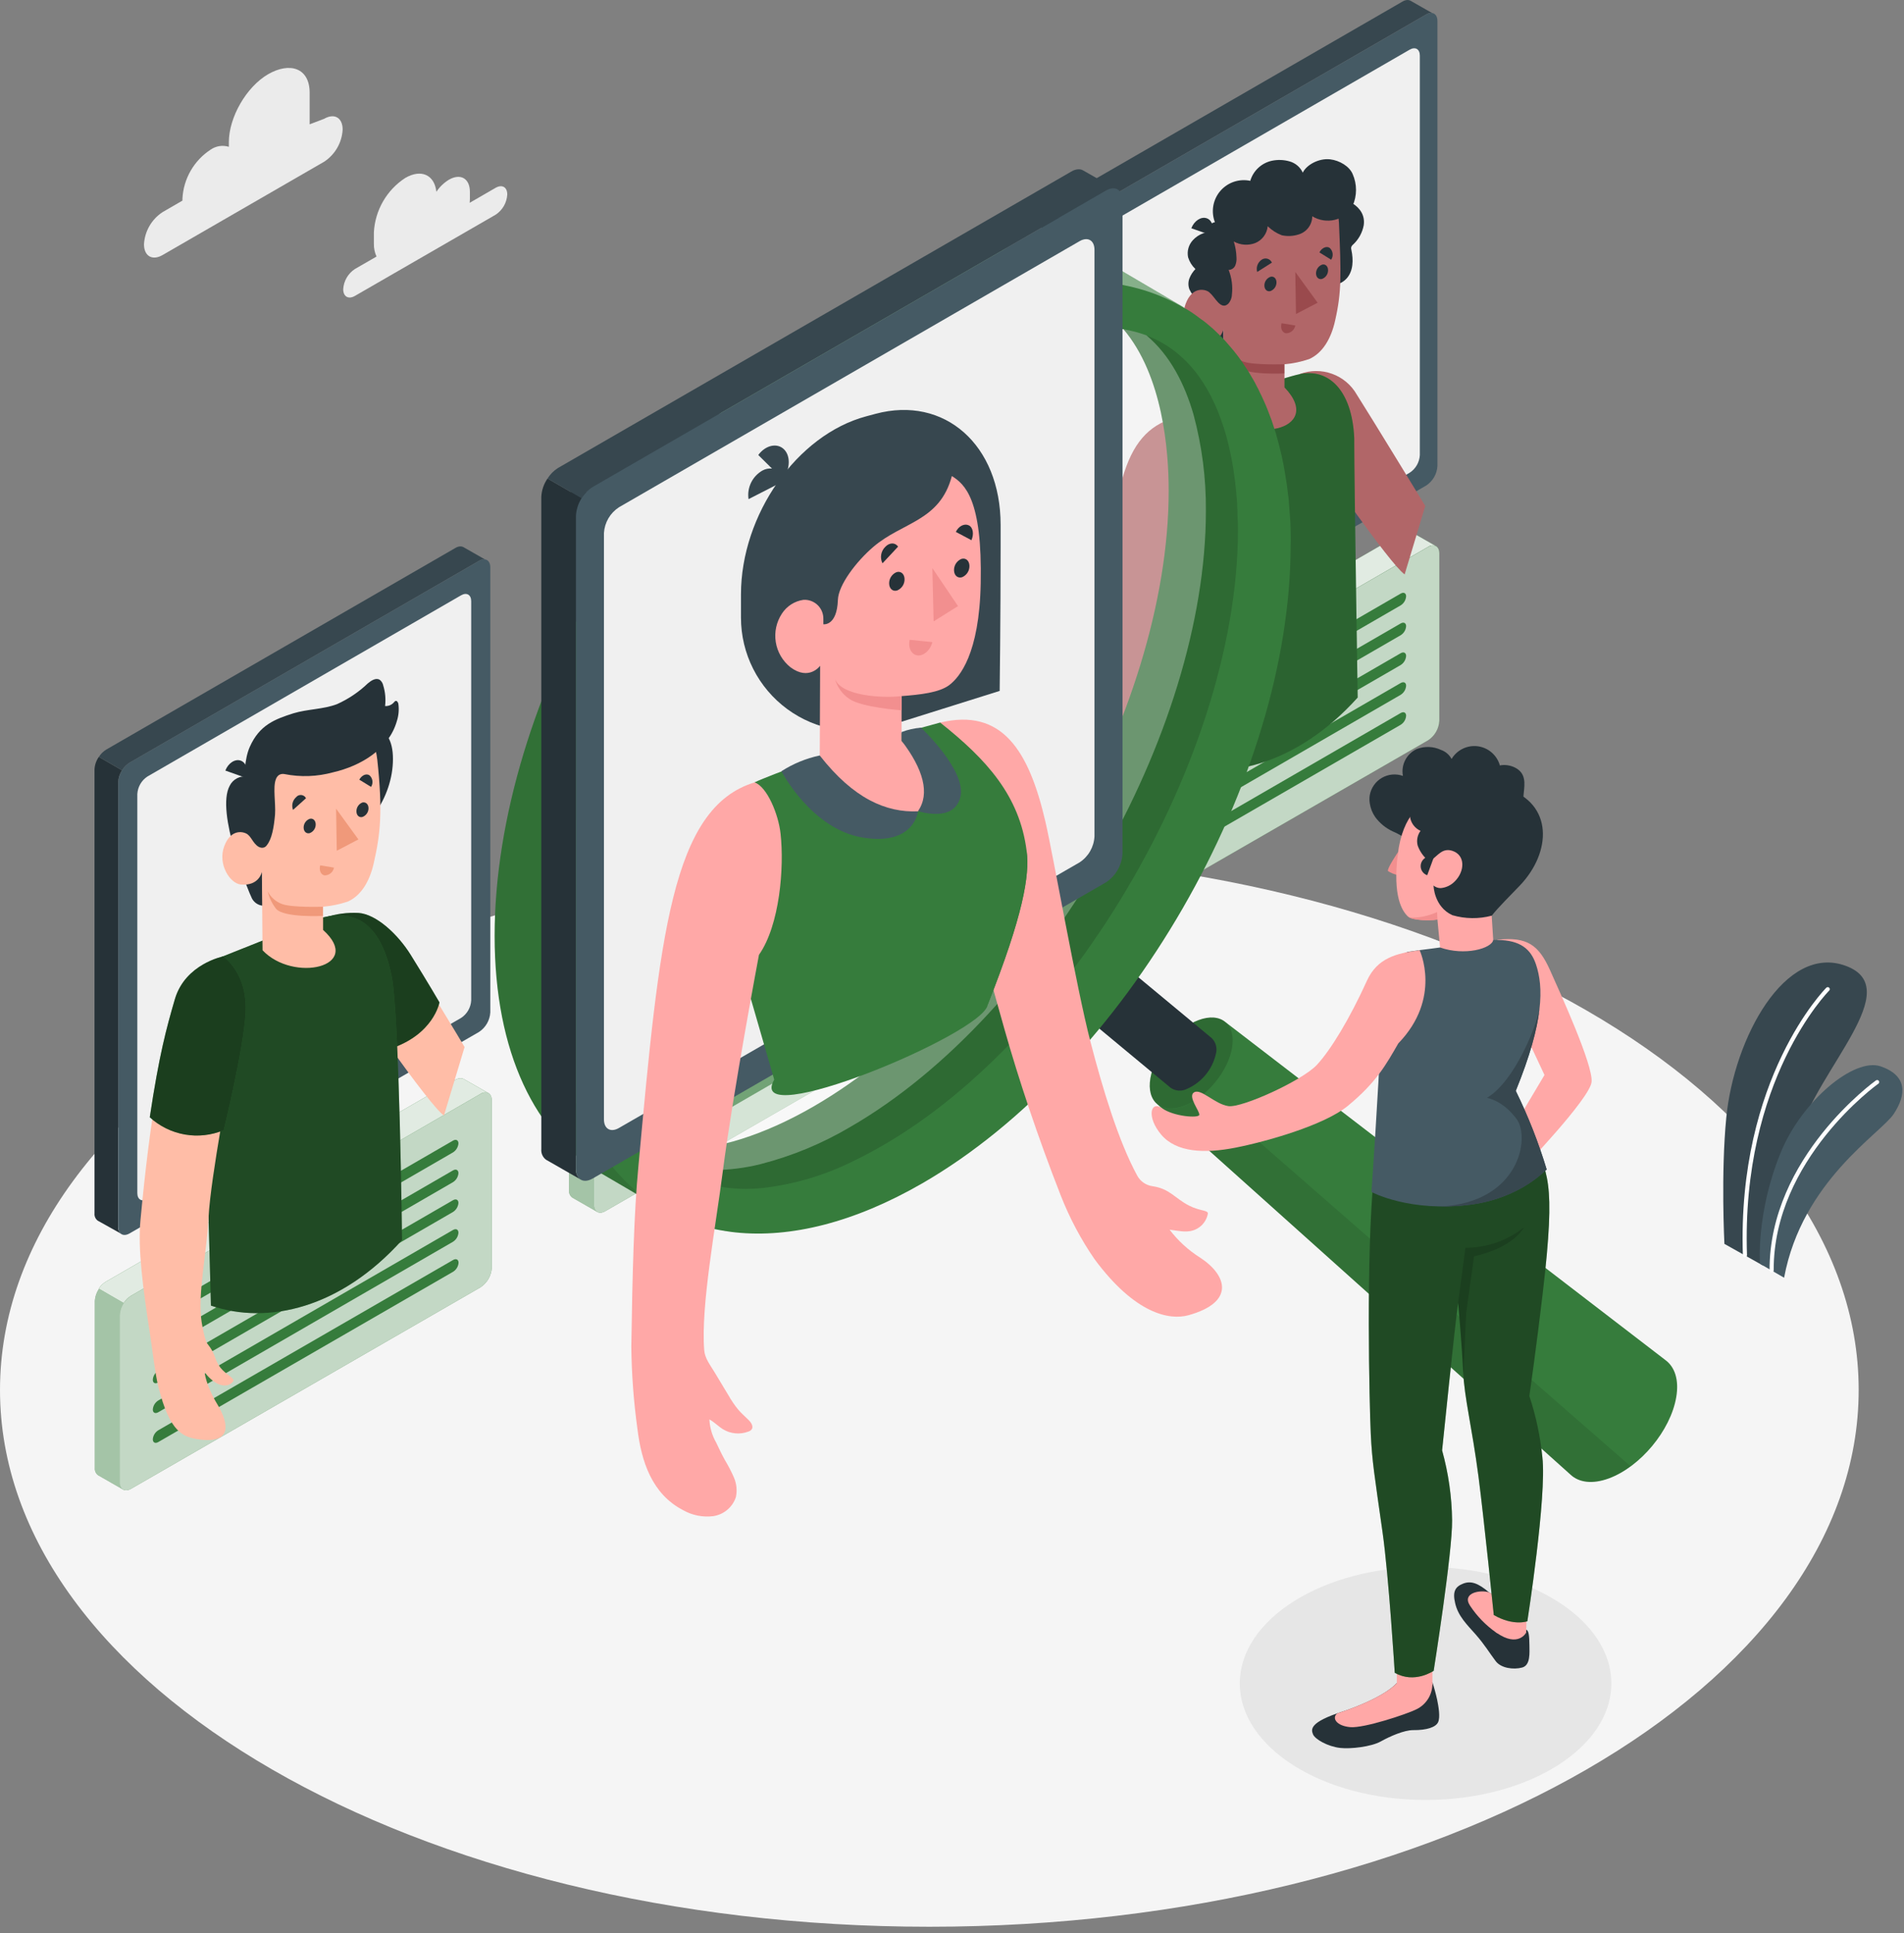 <svg width="268" height="272" viewBox="0 0 268 272" fill="none" xmlns="http://www.w3.org/2000/svg">
<rect x="0" y="0" width="268" height="272" fill="#808080" stroke="none"/>
<path d="M130.81 271.087C203.054 271.087 261.62 237.274 261.62 195.564C261.62 153.853 203.054 120.04 130.81 120.04C58.566 120.04 0 153.853 0 195.564C0 237.274 58.566 271.087 130.81 271.087Z" fill="#F5F5F5"/>
<path d="M200.659 253.249C215.101 253.249 226.808 245.908 226.808 236.853C226.808 227.798 215.101 220.458 200.659 220.458C186.218 220.458 174.511 227.798 174.511 236.853C174.511 245.908 186.218 253.249 200.659 253.249Z" fill="#E6E6E6"/>
<path d="M248.147 178.054L242.722 175.01C242.722 175.01 242.211 165.105 242.99 157.202C244.08 146.097 251.252 132.728 259.812 135.894C268.372 139.059 255.885 150.341 253.115 159.765C250.345 169.19 248.147 178.054 248.147 178.054Z" fill="#37474F"/>
<path d="M245.62 176.891C245.658 176.89 245.696 176.882 245.731 176.867C245.766 176.851 245.797 176.829 245.823 176.801C245.849 176.773 245.869 176.74 245.883 176.705C245.896 176.669 245.902 176.631 245.9 176.593C245.06 151.918 257.346 139.498 257.468 139.376C257.522 139.323 257.553 139.25 257.553 139.174C257.554 139.098 257.524 139.025 257.471 138.971C257.418 138.917 257.345 138.886 257.269 138.886C257.193 138.885 257.12 138.915 257.066 138.968C256.938 139.09 244.476 151.686 245.322 176.617C245.324 176.655 245.333 176.692 245.348 176.726C245.364 176.76 245.387 176.791 245.414 176.816C245.442 176.842 245.474 176.861 245.51 176.874C245.545 176.887 245.583 176.893 245.62 176.891Z" fill="white"/>
<path d="M251.124 179.771L247.733 177.811C247.733 177.811 247.155 170.809 250.588 162.298C253.578 154.889 260.999 148.746 264.725 150.036C268.451 151.327 268.378 153.975 266.551 156.733C264.725 159.491 253.663 166.14 251.124 179.771Z" fill="#455A64"/>
<path d="M249.365 179.022C249.403 179.023 249.441 179.016 249.476 179.002C249.511 178.988 249.544 178.967 249.571 178.94C249.598 178.914 249.62 178.882 249.635 178.847C249.649 178.812 249.657 178.774 249.657 178.736C249.59 163.132 264.238 152.557 264.39 152.478C264.451 152.433 264.493 152.365 264.505 152.29C264.518 152.215 264.5 152.138 264.457 152.076C264.435 152.045 264.408 152.019 264.375 151.998C264.343 151.978 264.308 151.965 264.27 151.958C264.233 151.952 264.195 151.953 264.158 151.962C264.121 151.971 264.086 151.987 264.055 152.009C263.903 152.112 249.012 162.834 249.078 178.736C249.078 178.773 249.086 178.811 249.1 178.845C249.115 178.88 249.136 178.912 249.162 178.938C249.189 178.965 249.22 178.986 249.255 179C249.29 179.015 249.327 179.022 249.365 179.022Z" fill="white"/>
<path d="M150.7 132.618L147.175 130.603C147.019 130.486 146.896 130.331 146.817 130.153C146.738 129.975 146.706 129.78 146.724 129.586V106.098C146.759 105.468 146.97 104.861 147.333 104.345L150.84 106.366C150.489 106.881 150.291 107.485 150.268 108.107V131.614C150.246 131.804 150.274 131.997 150.35 132.174C150.425 132.35 150.546 132.503 150.7 132.618Z" fill="#367C3C"/>
<path opacity="0.55" d="M150.7 132.618L147.175 130.603C147.019 130.486 146.896 130.331 146.817 130.153C146.738 129.975 146.706 129.78 146.724 129.586V106.098C146.759 105.468 146.97 104.861 147.333 104.345L150.84 106.366C150.489 106.881 150.291 107.485 150.268 108.107V131.614C150.246 131.804 150.274 131.997 150.35 132.174C150.425 132.35 150.546 132.503 150.7 132.618Z" fill="white"/>
<path d="M151.82 105.343L201 76.954C201.883 76.443 202.595 76.857 202.595 77.874V101.41C202.566 101.963 202.406 102.502 202.129 102.981C201.852 103.46 201.465 103.867 201 104.168L151.82 132.515C150.943 133.02 150.225 132.606 150.225 131.589V108.107C150.256 107.554 150.417 107.016 150.694 106.536C150.971 106.056 151.357 105.647 151.82 105.343Z" fill="#367C3C"/>
<path opacity="0.7" d="M151.82 105.343L201 76.954C201.883 76.443 202.595 76.857 202.595 77.874V101.41C202.566 101.963 202.406 102.502 202.129 102.981C201.852 103.46 201.465 103.867 201 104.168L151.82 132.515C150.943 133.02 150.225 132.606 150.225 131.589V108.107C150.256 107.554 150.417 107.016 150.694 106.536C150.971 106.056 151.357 105.647 151.82 105.343Z" fill="white"/>
<path d="M198.601 74.829L202.072 76.808C201.895 76.743 201.705 76.721 201.519 76.745C201.332 76.77 201.154 76.839 201 76.948L151.82 105.343C151.405 105.6 151.054 105.951 150.797 106.366L147.291 104.345C147.541 103.933 147.885 103.587 148.295 103.334L197.475 74.939C197.69 74.807 197.935 74.733 198.187 74.726C198.332 74.725 198.474 74.76 198.601 74.829Z" fill="#367C3C"/>
<path opacity="0.85" d="M198.601 74.829L202.072 76.808C201.895 76.743 201.705 76.721 201.519 76.745C201.332 76.77 201.154 76.839 201 76.948L151.82 105.343C151.405 105.6 151.054 105.951 150.797 106.366L147.291 104.345C147.541 103.933 147.885 103.587 148.295 103.334L197.475 74.939C197.69 74.807 197.935 74.733 198.187 74.726C198.332 74.725 198.474 74.76 198.601 74.829Z" fill="white"/>
<path d="M155.668 107.517L197.153 83.517C197.579 83.274 197.92 83.444 197.92 83.901C197.901 84.158 197.822 84.408 197.689 84.629C197.555 84.85 197.372 85.037 197.153 85.173L155.668 109.161C155.248 109.404 154.901 109.234 154.901 108.777C154.922 108.522 155.002 108.275 155.135 108.056C155.268 107.837 155.451 107.653 155.668 107.517Z" fill="#367C3C"/>
<path d="M155.668 124.308L197.153 100.321C197.579 100.077 197.92 100.247 197.92 100.71C197.901 100.967 197.822 101.216 197.689 101.436C197.555 101.656 197.371 101.841 197.153 101.977L155.668 125.939C155.248 126.183 154.901 126.006 154.901 125.55C154.925 125.298 155.007 125.055 155.14 124.84C155.273 124.624 155.454 124.442 155.668 124.308Z" fill="#367C3C"/>
<path d="M155.668 115.9L197.153 91.907C197.579 91.663 197.92 91.84 197.92 92.296C197.9 92.554 197.821 92.803 197.687 93.024C197.554 93.245 197.371 93.431 197.153 93.569L155.668 117.556C155.248 117.8 154.901 117.623 154.901 117.166C154.921 116.91 155 116.662 155.134 116.442C155.267 116.222 155.45 116.037 155.668 115.9Z" fill="#367C3C"/>
<path d="M155.668 120.089L197.153 96.101C197.579 95.858 197.92 96.028 197.92 96.485C197.901 96.743 197.822 96.992 197.689 97.213C197.555 97.434 197.372 97.621 197.153 97.757L155.668 121.745C155.248 121.988 154.901 121.818 154.901 121.361C154.92 121.104 154.999 120.854 155.132 120.633C155.266 120.412 155.449 120.226 155.668 120.089Z" fill="#367C3C"/>
<path d="M155.668 111.705L197.153 87.718C197.579 87.475 197.92 87.645 197.92 88.108C197.901 88.365 197.822 88.613 197.689 88.833C197.555 89.053 197.371 89.239 197.153 89.374L155.668 113.349C155.248 113.593 154.901 113.416 154.901 112.96C154.923 112.706 155.004 112.46 155.137 112.243C155.271 112.025 155.452 111.841 155.668 111.705Z" fill="#367C3C"/>
<path d="M150.432 96.771L147.083 94.866C146.927 94.749 146.804 94.594 146.725 94.416C146.646 94.238 146.614 94.043 146.633 93.849V31.372C146.666 30.742 146.877 30.134 147.242 29.619L150.505 31.506C150.173 32.01 149.986 32.596 149.963 33.199V95.742C149.94 95.94 149.972 96.141 150.055 96.322C150.137 96.503 150.268 96.659 150.432 96.771Z" fill="#263238"/>
<path d="M201.573 1.833C201.277 1.806 200.982 1.879 200.733 2.04L151.552 30.435C151.122 30.704 150.761 31.071 150.499 31.506L147.23 29.619C147.484 29.21 147.828 28.865 148.234 28.608L197.414 0.219C197.628 0.083 197.874 0.008 198.127 2.75812e-05C198.271 -0.001 198.414 0.034 198.541 0.104L201.573 1.833Z" fill="#37474F"/>
<path d="M151.552 30.435L200.732 2.046C201.615 1.534 202.328 1.948 202.328 2.965V65.563C202.298 66.116 202.139 66.654 201.861 67.134C201.584 67.613 201.197 68.02 200.732 68.321L151.558 96.668C150.676 97.173 149.957 96.759 149.957 95.742V33.199C149.988 32.645 150.149 32.107 150.426 31.627C150.703 31.147 151.089 30.739 151.552 30.435Z" fill="#455A64"/>
<path d="M154.28 32.474L198.419 6.989C199.21 6.533 199.85 6.904 199.85 7.817V64.035C199.823 64.532 199.679 65.015 199.431 65.445C199.182 65.876 198.835 66.242 198.419 66.513L154.28 91.949C153.488 92.406 152.849 92.035 152.849 91.121V34.952C152.876 34.456 153.019 33.972 153.268 33.542C153.516 33.111 153.863 32.745 154.28 32.474Z" fill="#F0F0F0"/>
<path d="M190.973 55.512C190.198 54.157 188.966 53.123 187.499 52.593C186.031 52.063 184.422 52.073 182.961 52.62C182.961 52.62 182.705 57.326 185.116 64.084C185.116 64.084 195.618 79.389 197.713 80.814L200.617 71.183C200.617 71.183 192.952 58.611 190.973 55.512Z" fill="#B16668"/>
<path d="M165.238 58.781C162.761 59.725 163.132 62.434 163.211 64.839C163.254 66.318 163.497 68.827 163.655 72.266L164.362 83.341L164.203 107.365C172.258 110.11 182.504 107.693 191.101 98.141C191.101 98.141 190.62 67.396 190.62 62.349C190.62 62.117 190.62 61.892 190.62 61.661C190.315 54.757 186.888 51.804 182.973 52.632C181.719 52.9 179.004 53.764 177.208 54.325L172.276 55.92C172.276 55.92 167.71 57.837 165.238 58.781Z" fill="#367C3C"/>
<path opacity="0.2" d="M165.238 58.781C162.761 59.725 163.132 62.434 163.211 64.839C163.254 66.318 163.497 68.827 163.655 72.266L164.362 83.341L164.203 107.365C172.258 110.11 182.504 107.693 191.101 98.141C191.101 98.141 190.62 67.396 190.62 62.349C190.62 62.117 190.62 61.892 190.62 61.661C190.315 54.757 186.888 51.804 182.973 52.632C181.719 52.9 179.004 53.764 177.208 54.325L172.276 55.92C172.276 55.92 167.71 57.837 165.238 58.781Z" fill="black"/>
<path d="M183.893 34.861C183.893 32.639 184.24 29.722 186.498 28.657C187.643 28.115 189.274 27.89 190.364 28.596C191.454 29.302 192.148 30.301 191.953 31.689C191.763 32.725 191.244 33.673 190.474 34.392C190.341 34.495 190.241 34.634 190.188 34.794C190.167 34.922 190.178 35.054 190.218 35.177C190.51 36.547 190.492 38.118 189.561 39.165C189.24 39.521 188.835 39.791 188.383 39.95C187.931 40.108 187.446 40.15 186.973 40.072C186.442 39.947 185.947 39.702 185.525 39.355C185.103 39.009 184.765 38.572 184.538 38.075C184.074 37.069 183.853 35.968 183.893 34.861Z" fill="#263238"/>
<path d="M169.001 42.666C169.001 42.666 170.255 49.125 170.754 50.105C170.905 50.391 171.125 50.634 171.394 50.811C171.663 50.989 171.973 51.096 172.295 51.122L172.209 46.373L169.001 42.666Z" fill="#263238"/>
<path d="M170.541 32.517C170.541 32.517 169.378 32.803 169.324 32.834C168.787 33.033 168.306 33.357 167.917 33.777C167.615 34.098 167.396 34.487 167.277 34.911C167.158 35.335 167.144 35.782 167.235 36.212C167.431 36.84 167.785 37.406 168.264 37.856C167.896 38.232 167.608 38.68 167.418 39.171C167.232 39.668 167.232 40.215 167.418 40.712C167.548 41.001 167.716 41.271 167.917 41.515C168.362 42.081 168.885 42.635 169.652 42.55C170.213 42.489 170.779 42.398 171.339 42.325L170.541 32.517Z" fill="#263238"/>
<path d="M172.045 42.16C171.576 42.617 170.9 41.746 170.316 41.199C169.731 40.651 167.832 40.2 166.882 42.763C165.932 45.326 167.722 47.999 169.22 48.145C171.801 48.389 172.191 46.373 172.191 46.373L172.276 56.979C175.095 62.879 186.711 60.632 180.8 54.507V51.25C181.984 51.147 183.151 50.902 184.276 50.52C186.175 49.673 187.375 47.622 187.929 45.095C188.854 41.034 188.775 38.629 188.465 31.305C188.252 26.276 179.284 24.724 174.815 29.168C170.346 33.613 172.045 42.16 172.045 42.16Z" fill="#B16668"/>
<path d="M170.304 41.199C169.999 40.961 170.03 40.267 170.011 39.932C169.98 39.12 169.994 38.307 170.054 37.497C170.133 36.218 170.486 34.879 170.194 33.625C170.049 33.169 170.005 32.687 170.066 32.212C170.101 31.975 170.21 31.755 170.379 31.584C170.548 31.413 170.767 31.3 171.004 31.263C170.724 30.53 170.646 29.736 170.78 28.963C170.914 28.19 171.253 27.468 171.763 26.872C172.273 26.276 172.934 25.829 173.677 25.577C174.42 25.326 175.217 25.279 175.984 25.442C176.189 24.741 176.581 24.108 177.117 23.611C177.653 23.113 178.313 22.77 179.028 22.617C179.847 22.445 180.695 22.474 181.5 22.703C181.91 22.814 182.29 23.014 182.614 23.288C182.939 23.563 183.198 23.905 183.375 24.292C183.88 23.208 185.627 22.234 187.223 22.417C188.562 22.575 189.938 23.403 190.394 24.487C190.706 25.19 190.867 25.951 190.867 26.721C190.867 27.491 190.706 28.252 190.394 28.955C190.145 29.445 189.793 29.874 189.362 30.215C188.931 30.555 188.432 30.798 187.898 30.928C186.811 31.191 185.663 31.012 184.708 30.429C184.706 31.004 184.518 31.564 184.172 32.025C183.827 32.485 183.342 32.822 182.79 32.986C182.023 33.233 181.204 33.273 180.416 33.101C179.676 32.818 179.002 32.385 178.437 31.829C178.388 32.349 178.197 32.846 177.884 33.264C177.572 33.683 177.15 34.008 176.666 34.203C176.179 34.386 175.658 34.46 175.14 34.421C174.622 34.383 174.118 34.231 173.664 33.978C173.891 34.702 174.018 35.454 174.042 36.212C174.076 36.606 174.015 37.003 173.865 37.369C173.784 37.547 173.654 37.699 173.49 37.807C173.326 37.914 173.136 37.974 172.94 37.978C173.379 39.087 173.536 40.288 173.396 41.472C173.383 41.946 173.197 42.399 172.873 42.745C171.82 43.719 170.955 41.71 170.304 41.199Z" fill="#263238"/>
<path d="M170.547 33.12L167.686 32.115C168.094 31.062 169.062 30.435 169.853 30.709C170.645 30.983 170.949 32.066 170.547 33.12Z" fill="#263238"/>
<path d="M180.769 51.25C180.769 51.25 176.508 51.396 175.046 50.885C174.157 50.575 173.422 49.934 172.995 49.095C173.203 49.982 173.602 50.813 174.164 51.53C175.247 52.839 180.769 52.541 180.769 52.541V51.25Z" fill="#9A4A4D"/>
<path d="M179.673 39.737C179.672 40.003 179.59 40.262 179.438 40.48C179.285 40.697 179.07 40.863 178.821 40.955C178.352 41.083 177.969 40.724 177.969 40.164C177.97 39.898 178.053 39.639 178.205 39.422C178.357 39.205 178.572 39.038 178.821 38.946C179.29 38.818 179.673 39.177 179.673 39.737Z" fill="#263238"/>
<path d="M179.028 36.949L176.958 38.264C176.868 37.951 176.878 37.618 176.988 37.311C177.097 37.004 177.299 36.739 177.567 36.553C177.684 36.467 177.819 36.409 177.962 36.382C178.105 36.355 178.252 36.361 178.393 36.399C178.533 36.437 178.663 36.507 178.773 36.602C178.883 36.697 178.97 36.816 179.028 36.949Z" fill="#263238"/>
<path d="M180.386 45.478L182.322 45.795C182.267 46.104 182.105 46.383 181.865 46.583C181.624 46.784 181.32 46.893 181.007 46.891C180.471 46.806 180.191 46.173 180.386 45.478Z" fill="#9A4A4D"/>
<path d="M187.369 36.541L185.713 35.512C186.048 34.873 186.693 34.587 187.15 34.867C187.383 35.072 187.535 35.355 187.575 35.663C187.615 35.971 187.542 36.283 187.369 36.541Z" fill="#263238"/>
<path d="M186.936 38.027C186.936 38.292 186.855 38.55 186.703 38.768C186.552 38.985 186.338 39.151 186.09 39.244C185.621 39.372 185.238 39.013 185.238 38.453C185.241 38.188 185.323 37.929 185.476 37.712C185.628 37.495 185.842 37.328 186.09 37.235C186.559 37.107 186.936 37.46 186.936 38.027Z" fill="#263238"/>
<path d="M182.322 38.264L182.419 44.182L185.463 42.593L182.322 38.264Z" fill="#9A4A4D"/>
<path d="M163.698 109.453C163.837 111.051 164.299 112.605 165.056 114.019C165.895 115.335 166.92 116.522 168.1 117.544C168.226 117.641 168.318 117.775 168.362 117.927C168.404 118.244 168.045 118.463 167.753 118.536C167.087 118.635 166.408 118.502 165.829 118.159C165.395 117.905 164.996 117.596 164.642 117.24C164.52 117.13 163.765 116.594 163.765 116.472C164.004 117.755 164.452 118.989 165.092 120.125C165.722 121.103 166.289 122.12 166.791 123.169C167.077 123.857 167.211 124.746 166.681 125.27C166.457 125.459 166.193 125.595 165.908 125.666C164.944 125.937 163.925 125.949 162.955 125.698C161.985 125.448 161.099 124.945 160.386 124.241C159.762 123.562 159.241 122.795 158.84 121.964C158.596 121.507 158.377 121.038 158.182 120.558C157.858 119.721 157.607 118.857 157.433 117.976C156.965 115.864 156.788 113.714 156.465 111.596C155.507 104.848 155.124 98.031 155.321 91.219C156.417 68.656 157.957 61.028 165.251 58.781C167.314 60.315 168.24 66.885 166.066 72.741C164.988 79.283 164.28 85.881 163.948 92.503C163.814 95.633 163.308 101.94 163.455 105.069C163.522 106.47 163.522 107.87 163.698 109.453Z" fill="#B16668"/>
<path d="M17.327 209.572L13.802 207.557C13.646 207.44 13.523 207.286 13.444 207.108C13.365 206.93 13.333 206.734 13.351 206.54V183.058C13.386 182.429 13.597 181.821 13.96 181.305L17.406 183.326C17.055 183.841 16.856 184.445 16.834 185.068V208.543C16.813 208.744 16.849 208.946 16.936 209.127C17.023 209.309 17.158 209.463 17.327 209.572Z" fill="#367C3C"/>
<path opacity="0.55" d="M17.327 209.572L13.802 207.557C13.646 207.44 13.523 207.286 13.444 207.108C13.365 206.93 13.333 206.734 13.351 206.54V183.058C13.386 182.429 13.597 181.821 13.96 181.305L17.406 183.326C17.055 183.841 16.856 184.445 16.834 185.068V208.543C16.813 208.744 16.849 208.946 16.936 209.127C17.023 209.309 17.158 209.463 17.327 209.572Z" fill="white"/>
<path d="M18.447 182.304L67.627 153.908C68.504 153.397 69.222 153.811 69.222 154.828V178.365C69.191 178.919 69.03 179.457 68.751 179.938C68.473 180.418 68.086 180.826 67.621 181.129L18.447 209.469C17.564 209.974 16.852 209.56 16.852 208.543V185.061C16.881 184.509 17.041 183.97 17.318 183.491C17.596 183.012 17.982 182.605 18.447 182.304Z" fill="#367C3C"/>
<path opacity="0.7" d="M18.447 182.304L67.627 153.908C68.504 153.397 69.222 153.811 69.222 154.828V178.365C69.191 178.919 69.03 179.457 68.751 179.938C68.473 180.418 68.086 180.826 67.621 181.129L18.447 209.469C17.564 209.974 16.852 209.56 16.852 208.543V185.061C16.881 184.509 17.041 183.97 17.318 183.491C17.596 183.012 17.982 182.605 18.447 182.304Z" fill="white"/>
<path d="M65.228 151.79L68.699 153.768C68.522 153.703 68.332 153.681 68.145 153.706C67.959 153.73 67.781 153.8 67.627 153.908L18.447 182.304C18.025 182.558 17.668 182.909 17.406 183.326L13.899 181.305C14.158 180.9 14.508 180.562 14.922 180.319L64.102 151.924C64.317 151.791 64.562 151.718 64.814 151.711C64.957 151.702 65.099 151.729 65.228 151.79Z" fill="#367C3C"/>
<path opacity="0.85" d="M65.228 151.79L68.699 153.768C68.522 153.703 68.332 153.681 68.145 153.706C67.959 153.73 67.781 153.8 67.627 153.908L18.447 182.304C18.025 182.558 17.668 182.909 17.406 183.326L13.899 181.305C14.158 180.9 14.508 180.562 14.922 180.319L64.102 151.924C64.317 151.791 64.562 151.718 64.814 151.711C64.957 151.702 65.099 151.729 65.228 151.79Z" fill="white"/>
<path d="M22.276 184.471L63.761 160.484C64.181 160.24 64.528 160.411 64.528 160.873C64.508 161.13 64.428 161.378 64.295 161.598C64.162 161.818 63.979 162.003 63.761 162.14L22.276 186.127C21.85 186.37 21.509 186.2 21.509 185.743C21.528 185.486 21.607 185.236 21.74 185.015C21.874 184.794 22.057 184.608 22.276 184.471Z" fill="#367C3C"/>
<path d="M22.276 201.238L63.779 177.275C64.199 177.031 64.546 177.208 64.546 177.664C64.526 177.921 64.447 178.169 64.314 178.389C64.18 178.609 63.997 178.794 63.779 178.931L22.276 202.894C21.85 203.137 21.509 202.961 21.509 202.504C21.528 202.247 21.607 201.999 21.74 201.779C21.874 201.558 22.057 201.373 22.276 201.238Z" fill="#367C3C"/>
<path d="M22.276 192.854L63.761 168.867C64.181 168.624 64.528 168.794 64.528 169.251C64.508 169.508 64.428 169.757 64.295 169.978C64.162 170.199 63.979 170.385 63.761 170.523L22.276 194.51C21.85 194.754 21.509 194.583 21.509 194.127C21.527 193.869 21.605 193.619 21.739 193.398C21.872 193.176 22.057 192.99 22.276 192.854Z" fill="#367C3C"/>
<path d="M22.276 197.043L63.761 173.056C64.181 172.812 64.528 172.983 64.528 173.439C64.509 173.697 64.43 173.946 64.297 174.167C64.163 174.388 63.98 174.575 63.761 174.712L22.276 198.699C21.85 198.943 21.509 198.772 21.509 198.315C21.528 198.058 21.607 197.808 21.74 197.587C21.874 197.366 22.057 197.18 22.276 197.043Z" fill="#367C3C"/>
<path d="M22.276 188.666L63.761 164.672C64.181 164.429 64.528 164.605 64.528 165.062C64.508 165.318 64.428 165.566 64.295 165.786C64.162 166.006 63.979 166.192 63.761 166.328L22.276 190.322C21.85 190.565 21.509 190.389 21.509 189.932C21.528 189.675 21.607 189.427 21.74 189.206C21.874 188.986 22.057 188.801 22.276 188.666Z" fill="#367C3C"/>
<path d="M17.12 173.622L13.753 171.741C13.597 171.624 13.473 171.469 13.395 171.291C13.316 171.113 13.284 170.918 13.303 170.724V108.247C13.335 107.617 13.546 107.009 13.911 106.494L17.175 108.381C16.843 108.885 16.655 109.471 16.633 110.074V172.617C16.616 172.813 16.653 173.01 16.739 173.186C16.825 173.363 16.956 173.513 17.12 173.622Z" fill="#263238"/>
<path d="M68.26 78.708C67.965 78.681 67.669 78.754 67.42 78.915L18.24 107.31C17.81 107.579 17.449 107.946 17.187 108.381L13.918 106.494C14.172 106.086 14.515 105.74 14.922 105.483L64.102 77.094C64.316 76.959 64.562 76.883 64.814 76.875C64.959 76.874 65.101 76.909 65.228 76.979L68.26 78.708Z" fill="#37474F"/>
<path d="M18.24 107.304L67.42 78.915C68.297 78.403 69.015 78.817 69.015 79.834V142.432C68.984 142.986 68.823 143.524 68.546 144.004C68.269 144.484 67.883 144.892 67.42 145.196L18.24 173.537C17.357 174.042 16.645 173.634 16.645 172.617V110.068C16.675 109.514 16.835 108.975 17.112 108.495C17.389 108.015 17.776 107.607 18.24 107.304Z" fill="#455A64"/>
<path d="M20.761 109.246L64.894 83.761C65.685 83.304 66.324 83.675 66.324 84.589V140.746C66.299 141.243 66.155 141.726 65.907 142.157C65.658 142.587 65.311 142.953 64.894 143.224L20.761 168.69C19.969 169.147 19.33 168.776 19.33 167.862V111.724C19.357 111.227 19.5 110.744 19.749 110.313C19.997 109.883 20.344 109.517 20.761 109.246Z" fill="#F0F0F0"/>
<path d="M56.2 132.679C52.754 128.204 47.068 128.837 47.068 128.837C47.569 132.728 48.515 136.548 49.886 140.222C49.886 140.222 60.395 155.522 62.489 156.953L65.393 147.315C65.393 147.315 58.434 135.589 56.2 132.679Z" fill="#FFBDA7"/>
<path d="M45.838 129.057C47.327 128.578 48.89 128.372 50.453 128.448C52.93 128.606 55.98 131.413 57.801 134.335C60.236 138.244 61.856 141.032 61.856 141.032C61.856 141.032 61.046 145.622 54.781 147.601L48.985 140.04L45.838 129.057Z" fill="#367C3C"/>
<path opacity="0.5" d="M45.838 129.057C47.327 128.578 48.89 128.372 50.453 128.448C52.93 128.606 55.98 131.413 57.801 134.335C60.236 138.244 61.856 141.032 61.856 141.032C61.856 141.032 61.046 145.622 54.781 147.601L48.985 140.04L45.838 129.057Z" fill="black"/>
<path d="M29.85 146.992L29.04 159.777L29.692 183.698C37.746 186.443 47.993 184.027 56.589 174.474C56.589 174.474 56.236 142.706 55.116 137.282C53.77 130.749 50.562 127.175 44.06 129.501L37.685 132.046L31.128 134.658C31.128 134.658 29.85 144.521 29.85 146.992Z" fill="#367C3C"/>
<path opacity="0.4" d="M29.85 146.992L29.04 159.777L29.692 183.698C37.746 186.443 47.993 184.027 56.589 174.474C56.589 174.474 56.236 142.706 55.116 137.282C53.77 130.749 50.562 127.175 44.06 129.501L37.685 132.046L31.128 134.658C31.128 134.658 29.85 144.521 29.85 146.992Z" fill="black"/>
<path d="M38.264 111.34C38.264 116.759 42.069 120.131 46.787 118.871C51.506 117.611 55.311 112.205 55.311 106.786C55.311 101.368 51.262 101.368 46.568 102.628C41.874 103.888 38.264 105.922 38.264 111.34Z" fill="#263238"/>
<path d="M36.888 122.676L35.463 121.026L36.042 118.652L34.824 109.27C34.329 109.187 33.821 109.266 33.373 109.494C32.926 109.722 32.564 110.087 32.34 110.536C30.301 114.238 35.056 125.617 35.463 126.408C35.614 126.694 35.834 126.938 36.103 127.117C36.372 127.296 36.682 127.404 37.004 127.431L36.888 122.676Z" fill="#263238"/>
<path d="M36.724 118.463C36.255 118.92 35.579 118.049 34.995 117.501C34.41 116.953 32.511 116.503 31.561 119.066C30.611 121.629 32.395 124.308 33.893 124.448C36.48 124.691 36.864 122.676 36.864 122.676L36.955 133.696C41.284 138.292 51.256 136.046 45.478 130.84V127.571C46.664 127.468 47.833 127.225 48.961 126.847C50.86 125.994 52.054 123.949 52.614 121.416C53.539 117.361 53.892 114.189 53.107 106.902C52.242 98.914 43.975 101.045 39.494 105.489C35.013 109.934 36.724 118.463 36.724 118.463Z" fill="#FFBDA7"/>
<path d="M36.639 119.236C35.847 119.029 35.33 117.763 34.995 117.501C34.66 117.24 34.715 116.57 34.703 116.235C34.731 115.413 34.711 114.589 34.642 113.769C34.472 112.906 34.379 112.03 34.362 111.151C34.362 109.325 34.404 106.78 35.153 105.094C36.535 101.983 38.69 101.197 41.29 100.363C43.287 99.754 45.472 99.815 47.433 99.073C49.036 98.354 50.505 97.366 51.774 96.15C52.255 95.742 52.924 95.316 53.454 95.651C53.705 95.846 53.877 96.125 53.941 96.436C54.231 97.373 54.32 98.361 54.203 99.334C54.429 99.351 54.657 99.316 54.868 99.231C55.079 99.147 55.268 99.015 55.42 98.847C55.512 98.738 55.609 98.61 55.749 98.61C55.889 98.61 56.041 98.835 56.072 99.024C56.187 99.841 56.114 100.674 55.859 101.459C54.739 105.38 50.842 107.754 46.867 108.667C44.641 109.276 42.305 109.36 40.042 108.911C39.77 108.853 39.486 108.903 39.25 109.051C39.048 109.205 38.899 109.417 38.824 109.66C38.392 110.774 38.824 113.051 38.715 114.585C38.55 116.454 38.264 118.037 37.558 118.92C37.462 119.067 37.319 119.179 37.153 119.236C36.986 119.293 36.805 119.293 36.639 119.236Z" fill="#263238"/>
<path d="M34.575 109.428L31.719 108.418C32.121 107.365 33.089 106.737 33.88 107.018C34.672 107.298 34.983 108.369 34.575 109.428Z" fill="#263238"/>
<path d="M45.454 127.571C45.454 127.571 41.192 127.723 39.737 127.206C38.848 126.896 38.113 126.255 37.685 125.416C37.894 126.302 38.29 127.133 38.848 127.851C39.932 129.16 45.454 128.862 45.454 128.862V127.571Z" fill="#F0997A"/>
<path d="M44.437 116.004C44.437 116.269 44.356 116.527 44.204 116.745C44.053 116.962 43.839 117.128 43.591 117.221C43.116 117.343 42.739 116.99 42.739 116.424C42.741 116.158 42.823 115.9 42.975 115.682C43.128 115.465 43.342 115.299 43.591 115.206C44.06 115.084 44.437 115.437 44.437 116.004Z" fill="#263238"/>
<path d="M43.074 112.308L41.247 113.952C41.128 113.647 41.105 113.312 41.181 112.993C41.257 112.674 41.429 112.386 41.673 112.168C41.76 112.058 41.873 111.971 42.002 111.916C42.132 111.861 42.272 111.84 42.412 111.854C42.552 111.868 42.685 111.917 42.801 111.996C42.917 112.076 43.011 112.183 43.074 112.308Z" fill="#263238"/>
<path d="M45.07 121.751L47.013 122.073C46.954 122.381 46.79 122.658 46.549 122.857C46.308 123.056 46.004 123.164 45.691 123.163C45.162 123.09 44.882 122.445 45.07 121.751Z" fill="#F0997A"/>
<path d="M52.23 110.713L50.574 109.696C50.909 109.087 51.554 108.771 52.011 109.087C52.234 109.288 52.379 109.562 52.419 109.86C52.459 110.158 52.392 110.46 52.23 110.713Z" fill="#263238"/>
<path d="M51.871 113.727C51.869 113.992 51.787 114.251 51.634 114.468C51.482 114.686 51.267 114.852 51.019 114.944C50.55 115.072 50.172 114.713 50.172 114.153C50.167 113.883 50.246 113.618 50.398 113.395C50.549 113.171 50.766 113 51.019 112.905C51.499 112.807 51.871 113.16 51.871 113.727Z" fill="#263238"/>
<path d="M47.305 113.775L47.402 119.699L50.446 118.104L47.305 113.775Z" fill="#F0997A"/>
<path d="M19.768 171.716C22.447 143.138 26.088 136.155 31.336 135.437C33.393 136.971 34.045 143.534 32.59 150.341C32.59 150.341 29.619 165.75 29.357 171.296C29.126 176.167 27.78 182.133 28.377 185.969C28.486 186.644 28.84 188.617 29.205 189.074C30.422 190.571 30.124 191.265 31.031 192.434C31.762 193.347 32.973 193.895 32.858 194.261C32.681 194.699 31.884 195.265 30.617 194.681C29.881 194.286 29.253 193.715 28.791 193.019C28.791 193.019 28.925 194.845 30.617 197.621C32.206 200.282 32.675 203.058 28.249 202.547C25.747 202.261 23.908 201.554 22.289 195.101C21.838 193.317 21.473 190.078 21.12 187.746C20.079 181.019 19.397 175.649 19.768 171.716Z" fill="#FFBDA7"/>
<path d="M31.409 134.566C31.409 134.566 26.106 135.607 24.627 140.539C23.409 144.703 22.398 148.453 21.083 157.196C22.464 158.459 24.177 159.301 26.021 159.622C27.864 159.944 29.761 159.731 31.488 159.01C31.488 159.01 34.288 147.607 34.569 142.481C34.873 136.868 31.409 134.566 31.409 134.566Z" fill="#367C3C"/>
<path opacity="0.5" d="M31.409 134.566C31.409 134.566 26.106 135.607 24.627 140.539C23.409 144.703 22.398 148.453 21.083 157.196C22.464 158.459 24.177 159.301 26.021 159.622C27.864 159.944 29.761 159.731 31.488 159.01C31.488 159.01 34.288 147.607 34.569 142.481C34.873 136.868 31.409 134.566 31.409 134.566Z" fill="black"/>
<path d="M84.071 170.511L80.546 168.496C80.391 168.378 80.269 168.223 80.19 168.045C80.111 167.868 80.079 167.673 80.096 167.479V143.997C80.131 143.367 80.342 142.76 80.704 142.244L84.211 144.265C83.862 144.78 83.666 145.384 83.645 146.006V169.482C83.618 169.676 83.643 169.874 83.718 170.055C83.793 170.235 83.915 170.393 84.071 170.511Z" fill="#367C3C"/>
<path opacity="0.55" d="M84.071 170.511L80.546 168.496C80.391 168.378 80.269 168.223 80.19 168.045C80.111 167.868 80.079 167.673 80.096 167.479V143.997C80.131 143.367 80.342 142.76 80.704 142.244L84.211 144.265C83.862 144.78 83.666 145.384 83.645 146.006V169.482C83.618 169.676 83.643 169.874 83.718 170.055C83.793 170.235 83.915 170.393 84.071 170.511Z" fill="white"/>
<path d="M85.198 143.242L134.372 114.847C135.254 114.335 135.967 114.749 135.967 115.766V139.303C135.937 139.856 135.778 140.394 135.5 140.874C135.223 141.353 134.836 141.76 134.372 142.061L85.198 170.407C84.315 170.913 83.603 170.499 83.603 169.482V146C83.632 145.447 83.792 144.909 84.069 144.429C84.346 143.95 84.733 143.543 85.198 143.242Z" fill="#367C3C"/>
<path opacity="0.7" d="M85.198 143.242L134.372 114.847C135.254 114.335 135.967 114.749 135.967 115.766V139.303C135.937 139.856 135.778 140.394 135.5 140.874C135.223 141.353 134.836 141.76 134.372 142.061L85.198 170.407C84.315 170.913 83.603 170.499 83.603 169.482V146C83.632 145.447 83.792 144.909 84.069 144.429C84.346 143.95 84.733 143.543 85.198 143.242Z" fill="white"/>
<path d="M131.973 112.74L135.443 114.719C135.267 114.653 135.077 114.632 134.89 114.656C134.703 114.681 134.525 114.75 134.372 114.859L85.192 143.242C84.776 143.499 84.426 143.849 84.169 144.265L80.662 142.244C80.912 141.832 81.256 141.486 81.666 141.233L130.846 112.838C131.063 112.706 131.311 112.632 131.565 112.625C131.709 112.626 131.85 112.666 131.973 112.74Z" fill="#367C3C"/>
<path opacity="0.85" d="M131.973 112.74L135.443 114.719C135.267 114.653 135.077 114.632 134.89 114.656C134.703 114.681 134.525 114.75 134.372 114.859L85.192 143.242C84.776 143.499 84.426 143.849 84.169 144.265L80.662 142.244C80.912 141.832 81.256 141.486 81.666 141.233L130.846 112.838C131.063 112.706 131.311 112.632 131.565 112.625C131.709 112.626 131.85 112.666 131.973 112.74Z" fill="white"/>
<path d="M89.039 145.409L130.53 121.422C130.95 121.179 131.291 121.349 131.291 121.806C131.273 122.063 131.195 122.312 131.063 122.533C130.931 122.754 130.748 122.941 130.53 123.078L89.039 147.065C88.619 147.309 88.278 147.138 88.278 146.682C88.297 146.425 88.376 146.176 88.508 145.955C88.64 145.734 88.822 145.547 89.039 145.409Z" fill="#367C3C"/>
<path d="M89.039 162.176L130.53 138.183C130.95 137.939 131.291 138.116 131.291 138.572C131.272 138.828 131.194 139.076 131.061 139.296C130.929 139.516 130.747 139.702 130.53 139.839L89.039 163.832C88.619 164.076 88.278 163.899 88.278 163.442C88.297 163.187 88.376 162.939 88.508 162.719C88.64 162.499 88.822 162.313 89.039 162.176Z" fill="#367C3C"/>
<path d="M89.039 153.793L130.53 129.787C130.95 129.544 131.291 129.714 131.291 130.171C131.272 130.428 131.194 130.676 131.062 130.897C130.929 131.118 130.747 131.305 130.53 131.443L89.039 155.43C88.619 155.674 88.278 155.504 88.278 155.041C88.3 154.788 88.38 154.544 88.512 154.327C88.644 154.111 88.825 153.928 89.039 153.793Z" fill="#367C3C"/>
<path d="M89.039 157.981L130.53 133.994C130.95 133.751 131.291 133.921 131.291 134.378C131.273 134.635 131.195 134.884 131.063 135.105C130.931 135.326 130.748 135.513 130.53 135.65L89.039 159.619C88.619 159.863 88.278 159.692 88.278 159.236C88.3 158.982 88.38 158.737 88.512 158.519C88.644 158.302 88.824 158.118 89.039 157.981Z" fill="#367C3C"/>
<path d="M89.039 149.604L130.53 125.611C130.95 125.367 131.291 125.544 131.291 126C131.272 126.256 131.194 126.504 131.061 126.724C130.929 126.944 130.747 127.13 130.53 127.267L89.039 151.26C88.619 151.504 88.278 151.327 88.278 150.87C88.297 150.614 88.376 150.367 88.508 150.147C88.64 149.927 88.822 149.741 89.039 149.604Z" fill="#367C3C"/>
<path d="M84.004 135.327L80.662 133.44C80.506 133.324 80.382 133.169 80.303 132.991C80.225 132.813 80.193 132.617 80.212 132.423V69.928C80.244 69.298 80.455 68.69 80.82 68.175L84.084 70.062C83.752 70.566 83.564 71.152 83.542 71.755V134.299C83.518 134.496 83.549 134.696 83.63 134.877C83.712 135.058 83.841 135.214 84.004 135.327Z" fill="#263238"/>
<path d="M135.145 40.389C134.85 40.362 134.554 40.435 134.305 40.596L85.125 68.991C84.694 69.26 84.333 69.627 84.071 70.062L80.802 68.175C81.056 67.767 81.4 67.421 81.806 67.165L130.987 38.776C131.2 38.64 131.446 38.564 131.699 38.556C131.843 38.555 131.986 38.591 132.113 38.66L135.145 40.389Z" fill="#37474F"/>
<path d="M85.124 68.991L134.298 40.596C135.181 40.09 135.893 40.498 135.893 41.521V104.12C135.864 104.673 135.704 105.211 135.427 105.69C135.15 106.17 134.763 106.576 134.298 106.878L85.118 135.218C84.242 135.729 83.523 135.315 83.523 134.299V71.755C83.555 71.201 83.716 70.662 83.994 70.182C84.272 69.702 84.659 69.294 85.124 68.991Z" fill="#455A64"/>
<path d="M87.651 70.927L131.79 45.442C132.581 44.985 133.221 45.357 133.221 46.27V102.457C133.194 102.954 133.051 103.437 132.802 103.868C132.553 104.298 132.207 104.664 131.79 104.935L87.651 130.396C86.859 130.853 86.22 130.481 86.22 129.568V73.411C86.247 72.914 86.39 72.43 86.639 71.998C86.888 71.567 87.234 71.2 87.651 70.927Z" fill="#F0F0F0"/>
<path d="M124.631 121.051C118.098 98.019 118.025 94.263 118.415 91.547C124.344 90.117 126.938 94.184 128.521 101.039C129.282 104.333 131.474 116.868 132.831 122.11C134.049 126.707 135.522 131.638 137.312 134.895C137.457 135.171 137.666 135.408 137.921 135.587C138.177 135.766 138.471 135.882 138.779 135.924C140.441 136.161 140.935 137.093 142.286 137.787C143.346 138.323 144.113 138.189 144.082 138.56C144.004 138.973 143.802 139.353 143.503 139.649C143.204 139.944 142.822 140.142 142.408 140.216C141.742 140.288 141.068 140.245 140.417 140.088C141.218 141.138 142.2 142.036 143.315 142.743C145.921 144.429 146.731 147.004 142.219 148.277C140.448 148.77 137.148 148.21 133.221 142.907C131.913 141.009 130.828 138.966 129.988 136.819C127.754 131.163 125.933 125.653 124.631 121.051Z" fill="#FFA8A7"/>
<path d="M108.771 94.196C108.771 94.196 102.305 96.491 100.637 97.276C104.899 102.391 99.797 116.345 99.797 116.345L102.518 125.745L122.974 118.579C126.359 110.055 127.023 106.19 126.725 103.852C126.049 98.555 122.883 95.079 118.414 91.547L108.771 94.196Z" fill="#367C3C"/>
<path d="M124.131 88.522L113.465 91.87C111.839 92.381 110.115 92.502 108.434 92.224C106.752 91.946 105.159 91.276 103.784 90.268C102.409 89.261 101.291 87.944 100.519 86.424C99.747 84.905 99.343 83.225 99.34 81.52V79.256C99.34 71.609 104.71 63.974 111.334 62.209L112.229 61.971C118.853 60.194 124.223 64.954 124.223 72.601V74.738C124.223 81.581 124.131 88.522 124.131 88.522Z" fill="#37474F"/>
<path d="M103.468 65.381C102.81 64.735 101.709 64.979 101.002 65.922L102.317 67.225C102.006 67.188 101.691 67.25 101.416 67.402C100.94 67.669 100.556 68.075 100.315 68.565C100.073 69.055 99.986 69.607 100.065 70.148L103.48 68.4C103.462 68.322 103.44 68.245 103.413 68.169C104.059 67.231 104.101 66.008 103.468 65.381Z" fill="#37474F"/>
<path d="M119.553 67.932C120.771 68.729 122.475 70.16 122.317 78.202C122.183 85.015 120.278 87.201 119.322 87.943C118.366 88.686 116.521 88.881 114.731 89.015V93.313C114.731 93.313 117.83 96.248 117.672 98.184C117.514 100.12 114.731 101.709 110.53 99.133C109.051 98.147 107.805 96.851 106.878 95.334L106.914 86.141C106.914 86.141 105.861 87.602 104.077 86.275C103.324 85.678 102.821 84.821 102.668 83.873C102.515 82.924 102.722 81.953 103.249 81.149C103.48 80.791 103.784 80.487 104.142 80.257C104.501 80.027 104.904 79.877 105.325 79.816C105.572 79.804 105.819 79.843 106.05 79.929C106.282 80.016 106.493 80.149 106.672 80.32C106.851 80.49 106.993 80.695 107.09 80.923C107.187 81.15 107.237 81.395 107.237 81.642V82.147C107.237 82.147 108.54 82.348 108.625 79.803C108.674 78.391 110.36 76.151 112.01 74.738C114.816 72.321 118.39 72.291 119.553 67.932Z" fill="#FFA8A7"/>
<path d="M115.017 77.782C115.028 78.016 114.967 78.248 114.842 78.446C114.716 78.645 114.533 78.799 114.317 78.89C113.909 79.024 113.562 78.738 113.544 78.281C113.533 78.046 113.594 77.814 113.719 77.614C113.844 77.415 114.028 77.259 114.244 77.167C114.646 77.015 114.999 77.295 115.017 77.782Z" fill="#263238"/>
<path d="M115.51 83.621L117.684 83.84C117.63 84.183 117.46 84.498 117.201 84.731C116.943 84.963 116.613 85.1 116.265 85.118C115.669 85.058 115.328 84.388 115.51 83.621Z" fill="#F28F8F"/>
<path d="M121.41 74.081L119.918 73.283C120.186 72.717 120.746 72.437 121.136 72.674C121.348 72.833 121.494 73.064 121.545 73.325C121.595 73.585 121.547 73.854 121.41 74.081Z" fill="#263238"/>
<path d="M112.905 76.291L114.396 74.689C114.123 74.275 113.569 74.288 113.179 74.732C112.975 74.93 112.839 75.187 112.79 75.467C112.741 75.747 112.781 76.035 112.905 76.291Z" fill="#263238"/>
<path d="M121.233 76.51C121.246 76.745 121.186 76.979 121.06 77.178C120.935 77.378 120.751 77.534 120.533 77.624C120.125 77.758 119.778 77.472 119.76 77.015C119.748 76.78 119.808 76.547 119.934 76.347C120.059 76.148 120.243 75.992 120.46 75.901C120.862 75.743 121.215 76.029 121.233 76.51Z" fill="#263238"/>
<path d="M117.684 76.753L117.8 81.855L120.138 80.394L117.684 76.753Z" fill="#F28F8F"/>
<path d="M114.731 88.997C112.844 89.216 108.96 88.997 108.351 87.359C108.564 88.135 109.048 88.808 109.715 89.258C110.877 90.093 114.731 90.354 114.731 90.354V88.997Z" fill="#F28F8F"/>
<path d="M89.496 134.085C91.511 112.077 92.662 99.675 100.637 97.276C101.824 97.709 102.926 100.321 103.133 102.214C103.493 105.416 103.06 110.944 101.076 113.781C101.076 113.781 98.573 126.968 97.605 134.56C96.936 139.814 95.493 147.382 95.828 151.644C95.986 152.414 96.324 153.135 96.814 153.75L98.165 155.997C98.432 156.468 98.737 156.916 99.079 157.336C99.389 157.695 99.748 158.006 100.083 158.341C100.333 158.584 100.576 158.949 100.369 159.242C100.289 159.336 100.183 159.406 100.065 159.443C99.668 159.593 99.243 159.65 98.82 159.61C98.398 159.569 97.991 159.433 97.63 159.211C97.179 158.931 96.814 158.523 96.345 158.28C96.384 159.065 96.607 159.831 96.996 160.514C97.264 161.068 97.532 161.628 97.831 162.176C98.152 162.725 98.437 163.294 98.683 163.881C98.936 164.468 98.998 165.12 98.859 165.744C98.704 166.22 98.419 166.644 98.036 166.966C97.653 167.289 97.188 167.498 96.692 167.57C95.696 167.698 94.686 167.499 93.812 167.004C90.811 165.452 89.806 162.334 89.429 159.205C89.062 156.602 88.859 153.979 88.82 151.351C88.936 144.399 89.106 138.371 89.496 134.085Z" fill="#FFA8A7"/>
<path d="M106.902 94.701C105.603 94.979 104.365 95.49 103.249 96.211C103.249 96.211 106.123 101.763 111.054 102.567C115.985 103.371 116.339 100.053 116.339 100.053C113.252 100.181 110.135 98.841 106.902 94.701Z" fill="#455A64"/>
<path d="M114.731 92.473V93.313C116.826 96.041 117.465 98.397 116.308 100.053C116.308 100.053 119.76 101.228 120.369 98.695C120.978 96.162 116.594 92.059 116.594 92.059C115.956 92.105 115.329 92.245 114.731 92.473Z" fill="#455A64"/>
<path d="M69.764 26.423L66.111 28.535C66.13 28.373 66.14 28.211 66.141 28.048V26.995C66.141 25.108 64.82 24.346 63.189 25.284C62.484 25.715 61.882 26.295 61.423 26.983C61.161 24.608 59.298 23.732 57.046 25.035C55.758 25.871 54.686 27.001 53.918 28.331C53.15 29.661 52.707 31.154 52.626 32.687V34.27C52.611 34.899 52.737 35.524 52.997 36.097L49.953 37.85C49.477 38.162 49.08 38.581 48.795 39.074C48.51 39.566 48.343 40.119 48.309 40.687C48.309 41.734 49.046 42.16 49.953 41.637L69.764 30.209C70.239 29.897 70.634 29.477 70.919 28.985C71.203 28.492 71.368 27.94 71.402 27.372C71.408 26.325 70.677 25.905 69.764 26.423Z" fill="#EBEBEB"/>
<path d="M45.619 16.718L43.585 17.491V13.053C43.585 9.534 40.779 8.688 37.734 10.447C34.69 12.213 32.212 16.493 32.212 20.012V20.657C31.784 20.523 31.329 20.488 30.885 20.557C30.441 20.626 30.018 20.795 29.649 21.053C28.493 21.806 27.531 22.822 26.841 24.018C26.152 25.213 25.754 26.554 25.68 27.932V28.225L22.886 29.844C22.124 30.34 21.49 31.009 21.035 31.796C20.58 32.583 20.317 33.466 20.268 34.374C20.268 36.042 21.443 36.718 22.886 35.883L45.619 22.758C46.379 22.261 47.012 21.592 47.466 20.805C47.92 20.018 48.182 19.135 48.23 18.228C48.23 16.548 47.062 15.884 45.619 16.718Z" fill="#EBEBEB"/>
<path d="M172.465 143.79C171.607 143.084 170.286 142.938 168.703 143.528C165.531 144.703 162.499 148.362 161.926 151.692C161.64 153.361 162.03 154.633 162.882 155.345L221.055 207.472C222.236 208.586 224.147 208.86 226.473 208.002C230.905 206.358 235.149 201.25 235.94 196.586C236.36 194.151 235.739 192.325 234.418 191.357L172.465 143.79Z" fill="#367C3C"/>
<path opacity="0.15" d="M171.007 152.318C173.652 149.13 174.303 145.306 172.46 143.778C170.618 142.249 166.98 143.595 164.335 146.783C161.69 149.971 161.04 153.794 162.882 155.323C164.725 156.852 168.362 155.506 171.007 152.318Z" fill="black"/>
<path d="M150.56 131.194C149.537 131.635 148.633 132.313 147.922 133.171C147.211 134.029 146.713 135.044 146.469 136.131C146.36 136.516 146.355 136.923 146.456 137.311C146.556 137.698 146.758 138.052 147.041 138.335L164.776 153.05C165.105 153.277 165.49 153.412 165.889 153.441C166.288 153.47 166.688 153.392 167.047 153.214C168.07 152.772 168.975 152.094 169.687 151.236C170.399 150.378 170.898 149.364 171.144 148.277C171.253 147.89 171.257 147.482 171.156 147.093C171.054 146.705 170.85 146.35 170.566 146.067L152.837 131.358C152.506 131.13 152.121 130.995 151.721 130.966C151.32 130.937 150.92 131.016 150.56 131.194Z" fill="#263238"/>
<path opacity="0.1" d="M169.458 153.878L229.511 206.297C228.576 206.991 227.552 207.556 226.467 207.977C224.141 208.836 222.205 208.586 221.042 207.442L162.913 155.357C163.777 156.07 165.086 156.204 166.675 155.619C167.695 155.2 168.635 154.612 169.458 153.878Z" fill="black"/>
<path d="M181.658 74.385C181.658 73.776 181.609 73.167 181.561 72.559C181.512 71.95 181.488 71.371 181.427 70.787C181.427 70.391 181.354 70.008 181.305 69.612C181.202 68.595 181.055 67.585 180.885 66.629C180.812 66.19 180.733 65.746 180.648 65.308C180.562 64.869 180.477 64.48 180.392 64.09C180.136 62.982 179.862 61.898 179.552 60.857C179.387 60.364 179.235 59.871 179.071 59.39C179.038 59.318 179.014 59.242 178.998 59.165C178.821 58.684 178.651 58.221 178.468 57.764C178.285 57.308 178.054 56.717 177.81 56.218C177.64 55.847 177.482 55.487 177.287 55.128C177.177 54.859 177.046 54.599 176.897 54.349C176.747 54.028 176.58 53.715 176.398 53.411C176.362 53.34 176.322 53.27 176.276 53.204C176.13 52.937 175.96 52.663 175.801 52.395C175.643 52.127 175.576 52.054 175.473 51.883C174.706 50.669 173.841 49.521 172.885 48.45C172.721 48.267 172.556 48.084 172.41 47.908L172.002 47.481C171.838 47.305 171.655 47.141 171.473 46.958C170.982 46.46 170.461 45.993 169.914 45.558C169.658 45.339 169.391 45.132 169.117 44.949C168.843 44.766 168.581 44.547 168.295 44.34C167.865 44.025 167.418 43.734 166.955 43.469L166.596 43.244L166.523 43.183L158.127 38.252L158.006 38.179C153.912 35.899 149.291 34.738 144.606 34.812C137.635 34.812 129.775 37.095 121.44 41.893C92.826 58.422 69.624 98.61 69.624 131.662C69.624 148.149 75.389 159.741 84.71 165.147L84.796 165.19L93.203 170.109L93.301 170.164L93.423 170.231L93.556 170.304C93.958 170.535 94.36 170.748 94.774 170.949C95.188 171.15 95.809 171.43 96.333 171.631C96.799 171.836 97.277 172.012 97.763 172.161C98.011 172.25 98.263 172.325 98.518 172.386C98.788 172.488 99.064 172.57 99.346 172.63C99.623 172.713 99.903 172.782 100.187 172.836C100.386 172.895 100.59 172.94 100.795 172.97C101.155 173.043 101.544 173.123 101.922 173.171C102.005 173.197 102.091 173.212 102.177 173.214C102.622 173.287 103.078 173.354 103.523 173.397C111.243 174.206 120.217 172.027 129.824 166.487C158.438 149.963 181.664 109.757 181.664 76.717C181.701 75.95 181.683 75.17 181.658 74.385ZM87.219 152.374C86.02 147.953 85.43 143.39 85.465 138.81C85.465 107.492 108.381 67.792 135.504 52.133C139.464 49.788 143.738 48.019 148.198 46.879C150.336 46.35 152.528 46.074 154.73 46.057C155.839 46.052 156.947 46.137 158.042 46.313H158.134C163.686 52.882 164.502 63.402 164.502 69.028C164.502 100.345 141.61 140.046 114.475 155.698C107.571 159.68 100.935 161.787 95.243 161.787C94.061 161.795 92.884 161.645 91.742 161.342C89.637 158.694 88.097 155.642 87.219 152.374Z" fill="#367C3C"/>
<path opacity="0.15" d="M174.249 74.525C174.249 91.164 167.783 110.159 157.653 126.67C157.178 127.455 156.691 128.223 156.191 128.996C155.771 129.659 155.339 130.323 154.888 130.98C153.939 132.393 152.977 133.787 151.966 135.151C151.491 135.802 151.01 136.448 150.517 137.081C150.024 137.714 149.446 138.475 148.898 139.163C147.857 140.478 146.779 141.756 145.683 143.005C144.965 143.839 144.228 144.654 143.485 145.44C137.519 151.857 130.999 157.275 124.216 161.184C122.92 161.933 121.641 162.614 120.369 163.229C116.244 165.325 111.774 166.659 107.176 167.168C106.433 167.241 105.702 167.272 104.996 167.272C104.619 167.272 104.259 167.272 103.9 167.241H103.858C103.168 167.212 102.481 167.141 101.8 167.028C101.465 166.98 101.136 166.925 100.82 166.852C100.501 166.791 100.186 166.713 99.876 166.62C96.664 165.805 93.808 163.957 91.748 161.36C92.888 161.663 94.063 161.813 95.243 161.805C100.935 161.805 107.571 159.704 114.475 155.717C141.61 140.064 164.502 100.363 164.502 69.046C164.502 63.42 163.686 52.9 158.133 46.331H158.042C165.117 47.463 169.141 52.273 171.406 57.831C172.048 59.412 172.565 61.04 172.952 62.702C172.952 62.793 172.995 62.885 173.013 62.976C173.086 63.274 173.159 63.585 173.214 63.877C173.269 64.169 173.329 64.486 173.384 64.754C173.403 64.828 173.417 64.903 173.427 64.979C173.488 65.295 173.543 65.606 173.591 65.91C173.768 67.073 173.914 68.206 174.011 69.289C174.011 69.606 174.066 69.898 174.084 70.202C174.103 70.507 174.121 70.659 174.133 70.878C174.133 70.97 174.133 71.067 174.133 71.158C174.133 71.402 174.164 71.639 174.176 71.877C174.176 71.944 174.176 72.004 174.176 72.078C174.176 72.376 174.176 72.686 174.206 72.96C174.243 73.484 174.249 74.02 174.249 74.525Z" fill="black"/>
<path opacity="0.1" d="M92.485 169.725L84.705 165.153C75.384 159.704 69.618 148.106 69.618 131.668C69.618 116.923 74.239 100.771 81.886 85.94L90.744 91.036C83.091 105.867 78.02 121.854 78.02 136.594C78.02 152.709 83.505 164.143 92.485 169.725Z" fill="black"/>
<path opacity="0.4" d="M166.602 43.244L166.529 43.183L158.14 38.252H158.109L157.993 38.179C153.903 35.902 149.286 34.741 144.606 34.812C137.641 34.812 129.775 37.089 121.44 41.893C105.611 51.025 91.383 67.463 81.867 85.946L90.683 91.133L90.494 91.499C100.022 73.234 114.153 56.717 129.842 46.83C144.045 37.88 157.525 37.759 166.937 43.482L166.602 43.244Z" fill="white"/>
<path opacity="0.3" d="M169.737 71.871C169.737 103.188 146.822 142.889 119.699 158.548C115.739 160.893 111.464 162.662 107.005 163.802C104.867 164.331 102.675 164.607 100.473 164.624C98.21 164.652 95.961 164.269 93.837 163.491C90.47 160.666 88.436 156.575 87.219 152.374C86.02 147.953 85.43 143.39 85.465 138.81C85.465 107.492 108.381 67.792 135.504 52.133C139.464 49.788 143.738 48.019 148.198 46.879C150.335 46.35 152.528 46.074 154.73 46.057C156.992 46.029 159.24 46.41 161.366 47.183C164.739 50.008 166.773 54.105 167.99 58.306C169.184 62.728 169.772 67.291 169.737 71.871Z" fill="white"/>
<path d="M81.764 165.975L76.857 163.168C76.627 162.997 76.445 162.769 76.329 162.507C76.212 162.244 76.166 161.956 76.193 161.671V69.904C76.235 68.98 76.539 68.087 77.07 67.329L81.861 70.099C81.377 70.84 81.103 71.698 81.07 72.583V164.49C81.043 164.777 81.094 165.065 81.216 165.326C81.338 165.587 81.527 165.811 81.764 165.975Z" fill="#263238"/>
<path d="M156.892 26.508C156.463 26.474 156.036 26.581 155.674 26.812L83.408 68.528C82.777 68.924 82.247 69.462 81.861 70.099L77.07 67.329C77.44 66.727 77.944 66.218 78.543 65.843L150.785 24.14C151.099 23.94 151.461 23.828 151.832 23.817C152.045 23.815 152.254 23.868 152.441 23.969L156.892 26.508Z" fill="#37474F"/>
<path d="M83.414 68.522L155.656 26.818C156.946 26.069 158 26.672 158 28.17V120.101C157.955 120.913 157.719 121.704 157.312 122.408C156.905 123.113 156.337 123.711 155.656 124.156L83.414 165.817C82.117 166.56 81.07 165.957 81.07 164.459V72.558C81.117 71.749 81.354 70.962 81.761 70.261C82.168 69.56 82.734 68.964 83.414 68.522Z" fill="#455A64"/>
<path d="M87.121 71.371L151.954 33.935C153.111 33.266 154.055 33.807 154.055 35.153V117.684C154.017 118.415 153.807 119.127 153.442 119.762C153.077 120.397 152.567 120.937 151.954 121.337L87.115 158.706C85.953 159.376 85.009 158.834 85.009 157.488V74.994C85.053 74.267 85.267 73.561 85.634 72.931C86.001 72.302 86.51 71.768 87.121 71.371Z" fill="#F0F0F0"/>
<path d="M141.44 145.008C131.845 111.176 131.741 105.636 132.308 101.672C141.02 99.572 144.813 105.538 147.151 115.614C148.277 120.485 151.491 138.883 153.488 146.566C155.242 153.318 157.44 160.569 160.064 165.391C160.278 165.794 160.585 166.141 160.96 166.402C161.335 166.664 161.766 166.832 162.219 166.894C164.654 167.242 165.385 168.617 167.375 169.628C168.934 170.426 170.085 170.237 170.012 170.773C169.897 171.381 169.6 171.94 169.159 172.375C168.719 172.811 168.156 173.101 167.546 173.208C166.712 173.354 166.066 173.208 164.63 173.013C165.806 174.559 167.249 175.883 168.891 176.922C172.715 179.4 173.908 183.211 167.278 185.049C164.678 185.768 159.826 184.946 154.067 177.165C152.147 174.378 150.553 171.379 149.318 168.228C146.03 159.857 143.364 151.765 141.44 145.008Z" fill="#FFA8A7"/>
<path d="M118.153 105.55C118.153 105.55 108.655 108.923 106.196 110.08C112.418 117.587 104.978 138.085 104.978 138.085L108.978 151.899C104.674 159.412 138.414 145.464 139.029 141.367C143.997 128.807 144.965 123.169 144.508 119.736C143.522 111.955 138.871 106.847 132.332 101.66L118.153 105.55Z" fill="#367C3C"/>
<path d="M108.966 151.899C117.075 151.686 135.358 144.685 139.017 141.367C143.985 128.807 144.953 123.169 144.496 119.736" fill="#367C3C"/>
<path d="M140.709 97.21L125.044 102.129C122.654 102.88 120.121 103.058 117.649 102.648C115.178 102.238 112.837 101.253 110.817 99.771C108.797 98.289 107.154 96.353 106.021 94.118C104.888 91.883 104.297 89.414 104.296 86.908V83.639C104.296 72.406 112.18 61.186 121.909 58.58L123.224 58.227C132.965 55.615 140.843 62.611 140.843 73.849V76.985C140.843 87.018 140.709 97.21 140.709 97.21Z" fill="#37474F"/>
<path d="M110.354 63.219C109.398 62.276 107.772 62.611 106.731 64.017L108.667 65.929C108.209 65.88 107.746 65.971 107.34 66.19C106.64 66.583 106.075 67.179 105.722 67.9C105.369 68.621 105.243 69.433 105.362 70.227L110.378 67.664C110.352 67.546 110.317 67.43 110.275 67.317C111.231 65.941 111.285 64.139 110.354 63.219Z" fill="#37474F"/>
<path d="M133.982 66.976C135.808 68.139 138.28 70.239 138.042 82.056C137.848 92.065 135.047 95.279 133.647 96.363C132.247 97.447 129.531 97.739 126.901 97.94V104.253C126.901 104.253 131.449 108.57 131.224 111.371C130.999 114.171 126.901 116.545 120.734 112.765C118.569 111.314 116.743 109.411 115.382 107.188L115.437 93.678C115.437 93.678 113.891 95.834 111.267 93.885C110.16 93.007 109.422 91.747 109.197 90.353C108.971 88.958 109.275 87.53 110.049 86.348C110.387 85.823 110.833 85.377 111.358 85.039C111.884 84.702 112.475 84.482 113.093 84.394C113.458 84.372 113.823 84.426 114.166 84.552C114.509 84.679 114.822 84.875 115.085 85.128C115.348 85.382 115.556 85.687 115.695 86.025C115.834 86.363 115.902 86.726 115.894 87.091V87.834C115.894 87.834 117.812 88.132 117.939 84.394C118.012 82.318 120.49 79.036 122.913 76.954C127.041 73.417 132.277 73.374 133.982 66.976Z" fill="#FFA8A7"/>
<path d="M127.321 81.435C127.339 81.781 127.249 82.123 127.065 82.416C126.881 82.709 126.611 82.938 126.292 83.073C125.684 83.268 125.184 82.848 125.154 82.135C125.139 81.791 125.229 81.45 125.413 81.159C125.597 80.867 125.866 80.638 126.183 80.504C126.779 80.309 127.291 80.729 127.321 81.435Z" fill="#263238"/>
<path d="M128.046 90.019L131.236 90.342C130.968 91.468 130.019 92.309 129.16 92.217C128.302 92.126 127.778 91.146 128.046 90.019Z" fill="#F28F8F"/>
<path d="M136.734 76.004L134.542 74.836C134.944 74.001 135.76 73.618 136.368 73.916C136.977 74.215 137.111 75.17 136.734 76.004Z" fill="#263238"/>
<path d="M124.217 79.256L126.408 76.912C126.007 76.303 125.191 76.303 124.582 76.966C124.289 77.262 124.096 77.641 124.03 78.052C123.965 78.463 124.03 78.884 124.217 79.256Z" fill="#263238"/>
<path d="M136.453 79.572C136.471 79.918 136.381 80.26 136.197 80.553C136.013 80.846 135.743 81.075 135.425 81.21C134.816 81.399 134.316 80.985 134.286 80.272C134.271 79.928 134.361 79.587 134.545 79.296C134.729 79.004 134.998 78.775 135.315 78.641C135.912 78.446 136.423 78.866 136.453 79.572Z" fill="#263238"/>
<path d="M131.236 79.931L131.413 87.426L134.846 85.277L131.236 79.931Z" fill="#F28F8F"/>
<path d="M126.901 97.94C124.125 98.263 118.421 97.897 117.532 95.535C117.846 96.674 118.556 97.662 119.535 98.324C121.239 99.541 126.901 99.937 126.901 99.937V97.94Z" fill="#F28F8F"/>
<path d="M89.855 164.149C92.82 131.815 94.506 113.617 106.22 110.08C107.967 110.689 109.587 114.573 109.873 117.331C110.396 122.031 109.763 130.159 106.829 134.341C106.829 134.341 103.176 153.714 101.733 164.861C100.747 172.581 98.628 183.704 99.121 189.962C99.219 191.144 99.973 192.063 100.57 193.055L102.555 196.349C102.947 197.043 103.397 197.703 103.9 198.321C104.351 198.851 104.88 199.308 105.374 199.795C105.739 200.154 106.098 200.714 105.794 201.122C105.677 201.26 105.523 201.362 105.349 201.414C104.763 201.639 104.133 201.725 103.508 201.667C102.883 201.609 102.28 201.408 101.745 201.079C101.081 200.665 100.527 200.063 99.852 199.71C99.909 200.862 100.239 201.984 100.814 202.985C101.203 203.807 101.593 204.629 102.031 205.42C102.515 206.219 102.944 207.048 103.316 207.904C103.686 208.77 103.777 209.73 103.578 210.65C103.345 211.346 102.924 211.964 102.36 212.435C101.797 212.906 101.114 213.211 100.387 213.317C98.923 213.5 97.439 213.205 96.156 212.476C91.754 210.199 90.281 205.621 89.721 201.025C89.193 197.201 88.906 193.347 88.862 189.488C89.009 179.314 89.246 170.438 89.855 164.149Z" fill="#FFA8A7"/>
<path d="M115.383 106.293C113.465 106.699 111.638 107.45 109.989 108.509C109.989 108.509 114.214 116.667 121.459 117.848C128.703 119.029 129.215 114.153 129.215 114.153C124.728 114.342 120.144 112.381 115.383 106.293Z" fill="#455A64"/>
<path d="M126.901 102.999V104.217C129.976 108.223 130.92 111.681 129.215 114.116C129.215 114.116 134.292 115.839 135.181 112.125C136.07 108.412 129.641 102.384 129.641 102.384C128.703 102.454 127.78 102.662 126.901 102.999Z" fill="#455A64"/>
<path d="M210.76 132.222C214.979 131.754 216.598 132.99 218.169 136.484C219.667 139.82 224.257 149.878 224.026 152.222C223.794 154.566 214.199 164.544 214.199 164.544L211.466 161.22L217.396 151.248L212.677 141.184L210.76 132.222Z" fill="#FFA8A7"/>
<path d="M202.285 128.947L203.076 137.227L210.474 136.764L209.883 127.583L202.285 128.947Z" fill="#FFA8A7"/>
<path d="M192.806 113.033C192.742 112.643 192.742 112.247 192.806 111.858C192.899 111.354 193.1 110.877 193.395 110.459C193.69 110.041 194.073 109.692 194.516 109.436C194.96 109.18 195.453 109.023 195.963 108.977C196.473 108.93 196.987 108.995 197.469 109.167C197.326 108.406 197.442 107.62 197.799 106.934C198.155 106.247 198.732 105.7 199.436 105.38C199.983 105.172 200.566 105.077 201.151 105.1C201.736 105.123 202.31 105.264 202.839 105.514C203.475 105.737 204.003 106.191 204.318 106.786C204.693 106.159 205.243 105.655 205.901 105.338C206.559 105.02 207.296 104.903 208.02 105C208.744 105.097 209.424 105.405 209.974 105.885C210.525 106.364 210.923 106.995 211.119 107.699C212.245 107.45 213.834 107.949 214.34 109.069C214.912 110.342 214.212 111.918 214.473 113.252C214.644 114.116 215.015 114.926 215.174 115.803C215.335 116.779 215.427 117.766 215.448 118.755C215.612 122.841 206.121 125.495 206.315 128.302L201.268 122.147C201.268 121.891 200.55 121.252 200.392 121.039C200.087 120.631 199.819 120.198 199.539 119.772C198.67 118.528 197.461 117.56 196.057 116.984C195.065 116.527 194.206 115.825 193.561 114.944C193.167 114.372 192.909 113.719 192.806 113.033Z" fill="#263238"/>
<path d="M196.793 119.863C196.793 119.863 195.156 122.299 195.369 122.554C195.752 122.806 196.177 122.987 196.623 123.09L196.793 119.863Z" fill="#F28F8F"/>
<path d="M201.798 112.132C200.209 112.941 197.457 114.433 196.745 120.204C196.02 126.122 197.354 128.18 198.182 128.953C198.736 129.477 201.597 129.665 203.089 129.215C204.952 128.643 209 126.682 210.894 123.626C213.122 120.028 213.585 115.236 211.009 113.361C207.387 110.737 203.149 111.468 201.798 112.132Z" fill="#FFA8A7"/>
<path d="M198.334 129.081C199.003 129.446 200.909 129.598 202.328 129.391L202.279 128.332C201.67 128.594 201.038 128.797 200.392 128.941C199.716 129.09 199.023 129.137 198.334 129.081Z" fill="#F28F8F"/>
<path d="M201.104 111.973C200.428 112.22 199.799 112.583 199.247 113.045C198.97 113.275 198.746 113.561 198.589 113.885C198.469 114.186 198.423 114.512 198.456 114.835C198.503 115.279 198.665 115.703 198.927 116.065C199.189 116.427 199.54 116.714 199.947 116.899C199.731 117.19 199.583 117.526 199.513 117.882C199.444 118.238 199.455 118.605 199.545 118.956C199.836 119.774 200.341 120.499 201.006 121.057C201.04 121.096 201.082 121.127 201.128 121.148C201.175 121.156 201.223 121.153 201.268 121.139C201.314 121.125 201.355 121.101 201.39 121.069C202.388 120.399 203.009 119.242 204.434 119.711C206.291 120.32 206.2 122.609 204.745 124.034C204.225 124.559 203.538 124.885 202.802 124.953C202.429 124.962 202.066 124.834 201.78 124.594C201.78 124.594 201.834 127.577 204.428 128.764C206.236 129.291 208.154 129.314 209.974 128.831C210.955 127.583 212.598 125.994 213.95 124.57C218.4 119.888 218.656 113.087 212.087 110.938C211.862 110.865 211.636 110.798 211.405 110.737C209.292 110.186 207.08 110.138 204.946 110.597C203.894 110.824 202.872 111.174 201.901 111.638L201.104 111.973Z" fill="#263238"/>
<path d="M200.891 123.145C200.719 123.087 200.56 122.995 200.423 122.875C200.287 122.754 200.177 122.607 200.098 122.443C200.02 122.279 199.975 122.101 199.967 121.919C199.959 121.737 199.987 121.556 200.051 121.386C200.18 121.039 200.44 120.758 200.775 120.603C201.11 120.448 201.493 120.432 201.841 120.558L200.891 123.145Z" fill="#263238"/>
<path d="M201.621 236.689C201.887 237.501 202.11 238.326 202.291 239.161C202.48 240.08 202.748 241.596 202.425 242.302C202.102 243.008 200.848 243.441 198.906 243.422C197.652 243.422 195.692 244.269 194.346 245.018C193.001 245.766 190.084 246.101 188.611 245.925C186.882 245.724 185.092 244.707 184.812 244.007C184.532 243.307 184.301 242.308 188.976 240.811C189.019 240.811 194.638 238.984 196.611 236.792L201.621 236.689Z" fill="#263238"/>
<path d="M201.621 236.817L200.726 236.707L196.611 236.793C194.638 238.966 189.019 240.799 188.976 240.811L188.227 241.06C187.418 241.718 188.106 242.832 190.054 243.002C192.002 243.173 197.999 241.176 199.332 240.512C200.03 240.184 200.618 239.66 201.025 239.004C201.431 238.348 201.638 237.588 201.621 236.817Z" fill="#FFA8A7"/>
<path d="M201.621 235.051C201.621 235.051 201.621 236.178 201.621 236.817C201.621 237.456 200.866 238.418 198.9 238.351C197.518 238.302 196.556 237.931 196.611 236.792V235.155L201.621 235.051Z" fill="#FFA8A7"/>
<path d="M214.833 229.292C215.186 229.438 215.259 230.12 215.277 231.478C215.277 232.5 215.46 234.296 214.248 234.619C213.037 234.942 211.289 234.716 210.54 233.73C209.615 232.513 208.994 231.417 207.667 229.913C206.51 228.604 205.232 227.38 204.824 225.572C204.434 223.946 204.824 223.252 205.932 222.814C207.04 222.376 208.057 222.735 209.585 224.032C210.017 224.32 210.478 224.563 210.961 224.756C211.989 225.061 214.48 229.146 214.833 229.292Z" fill="#263238"/>
<path d="M214.863 228.038L214.821 229.7C214.821 229.7 213.706 231.879 210.614 229.7C210.547 229.542 210.273 226.321 210.273 226.321L214.863 228.038Z" fill="#FFA8A7"/>
<path d="M210.973 224.762C210.49 224.569 210.029 224.326 209.597 224.038C208.379 223.636 205.725 224.099 206.912 225.907C207.893 227.399 209.149 228.69 210.614 229.712C212.014 230.4 212.507 229.548 212.507 229.548L212.008 225.645C211.735 225.276 211.381 224.974 210.973 224.762Z" fill="#FFA8A7"/>
<path d="M217.097 205.025C216.81 202.098 216.198 199.213 215.271 196.422C215.271 196.422 216.318 189.08 217.14 182.03C219.076 165.494 217.785 165.232 215.448 159.503C215.448 159.503 194.249 156.776 193.366 165.592C192.258 176.55 192.757 197.859 192.946 201.755C193.134 205.652 193.445 207.411 194.602 215.569C195.485 221.779 196.319 235.35 196.319 235.35C199.095 236.951 201.798 235.076 201.798 235.076C201.798 235.076 204.452 218.382 204.391 213.889C204.348 210.567 203.876 207.264 202.985 204.063C202.985 204.063 204.812 186.17 205.244 183.326C205.244 183.326 205.755 189.031 205.944 192.927C206.133 196.824 207.162 200.562 208.117 207.813C208.921 214.102 210.26 227.228 210.26 227.228C213.043 228.829 214.985 228.105 214.985 228.105C214.985 228.105 217.737 210.479 217.097 205.025Z" fill="#367C3C"/>
<g opacity="0.4">
<path d="M217.097 205.025C216.81 202.098 216.198 199.213 215.271 196.422C215.271 196.422 216.318 189.08 217.14 182.03C219.076 165.494 217.785 165.232 215.448 159.503C215.448 159.503 194.249 156.776 193.366 165.592C192.258 176.55 192.757 197.859 192.946 201.755C193.134 205.652 193.445 207.411 194.602 215.569C195.485 221.779 196.319 235.35 196.319 235.35C199.095 236.951 201.798 235.076 201.798 235.076C201.798 235.076 204.452 218.382 204.391 213.889C204.348 210.567 203.876 207.264 202.985 204.063C202.985 204.063 204.812 186.17 205.244 183.326C205.244 183.326 205.755 189.031 205.944 192.927C206.133 196.824 207.162 200.562 208.117 207.813C208.921 214.102 210.26 227.228 210.26 227.228C213.043 228.829 214.985 228.105 214.985 228.105C214.985 228.105 217.737 210.479 217.097 205.025Z" fill="black"/>
</g>
<path opacity="0.15" d="M205.244 183.296L206.267 175.564C209.254 175.558 212.153 174.548 214.498 172.696C214.498 172.696 213.11 175.521 207.478 176.757L206.376 184.714L205.98 193.481C205.794 190.056 205.548 186.661 205.244 183.296Z" fill="black"/>
<path d="M216.19 135.668C215.472 133.537 214.005 132.283 210.76 132.247H210.187C209.956 133.464 206.151 134.524 202.699 133.306C202.224 133.391 200.58 133.574 199.825 133.678L198.176 133.915C195.667 134.737 194.559 139.102 194.316 146.012C194.072 152.922 193.043 167.71 193.043 167.71C193.043 167.71 198.443 170.608 206.961 169.488C214.589 168.483 217.974 164.009 217.712 164.569C216.558 160.759 215.1 157.047 213.353 153.47C217.371 143.626 217.262 138.84 216.19 135.668Z" fill="#455A64"/>
<path d="M202.742 169.756C204.152 169.773 205.562 169.69 206.961 169.506C213.92 168.593 217.414 164.782 217.706 164.551C216.567 160.748 215.11 157.048 213.353 153.488C215.387 148.502 216.361 144.819 216.69 141.982C216.361 144.052 213.305 152.064 209.305 154.462C209.305 154.462 211.557 154.816 213.487 157.464C215.417 160.112 213.834 169.19 202.742 169.756Z" fill="#37474F"/>
<path d="M199.825 133.696C196.501 134.116 193.871 134.81 192.416 137.957C189.981 143.333 187.296 147.747 185.36 149.823C183.29 152.039 174.803 155.911 172.892 155.625C170.98 155.339 169.074 153.117 168.088 153.683C167.102 154.249 168.928 156.386 168.806 156.867C168.685 157.348 165.22 157.093 163.583 155.936C161.945 154.779 161.336 157.153 163.455 159.65C165.574 162.146 169.543 162.328 173.884 161.476C178.225 160.624 186.377 158.328 189.713 155.595C193.737 152.283 195.107 149.775 196.818 146.804C202.997 140.423 199.825 133.696 199.825 133.696Z" fill="#FFA8A7"/>
</svg>
